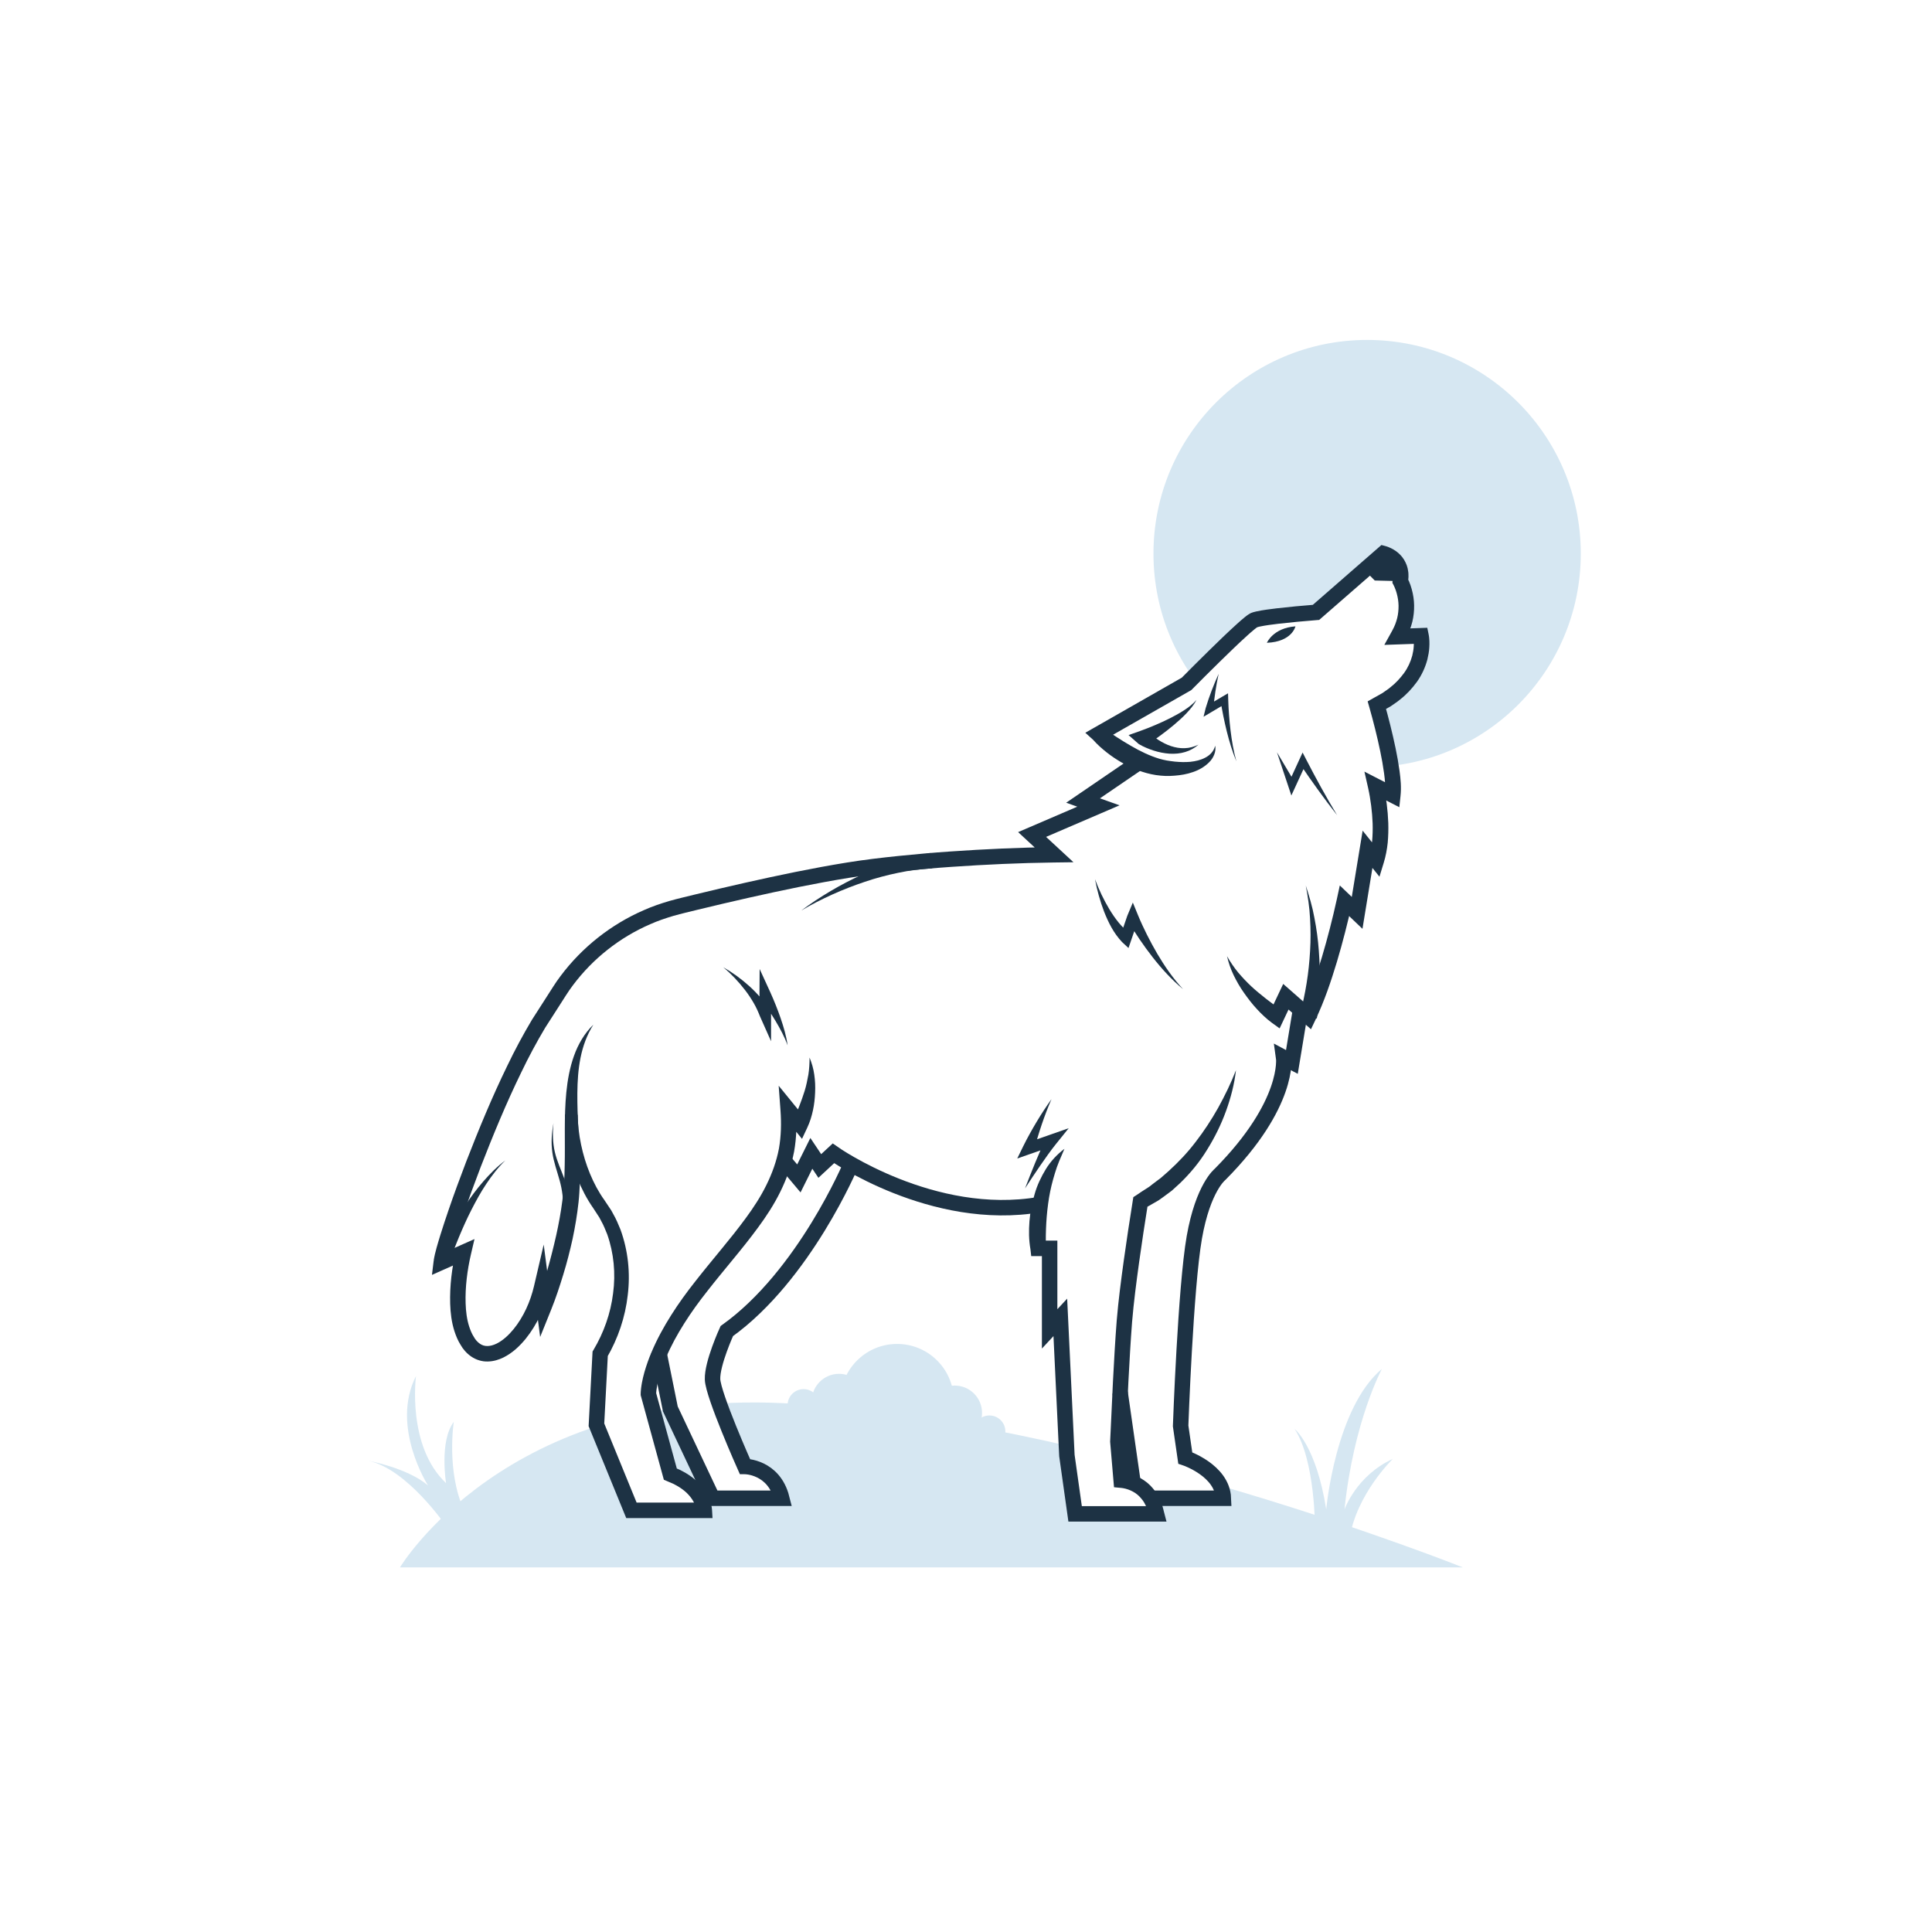 <?xml version="1.0" encoding="utf-8"?>
<!-- Generator: Adobe Illustrator 27.5.0, SVG Export Plug-In . SVG Version: 6.00 Build 0)  -->
<svg version="1.1" xmlns="http://www.w3.org/2000/svg" xmlns:xlink="http://www.w3.org/1999/xlink" x="0px" y="0px"
	 viewBox="0 0 500 500" style="enable-background:new 0 0 500 500;" xml:space="preserve">
<g id="BACKGROUND">
	<rect style="fill:#FFFFFF;" width="500" height="500"/>
</g>
<g id="OBJECTS">
	<g>
		<circle style="fill:#D6E7F2;" cx="353.81" cy="143.269" r="55.294"/>
		<path style="fill:#D6E7F2;" d="M103.509,405.645h275.093c0,0-97.058-38.788-176.063-42.511
			C130.934,359.759,103.509,405.645,103.509,405.645z"/>
		<path style="fill:#D6E7F2;" d="M340.333,395.85c0,0,0.094-17.854-5.283-26.028c0,0,5.593,4.41,8.174,20.812
			c0,0,2.366-26.297,14.412-36.353c0,0-7.314,13.498-9.68,36.353c0,0,3.064-8.766,12.503-13.068c0,0-9.491,9.175-11.212,20.721
			L340.333,395.85z"/>
		<path style="fill:#D6E7F2;" d="M115.44,394.931c0,0-10.074-14.815-20.148-16.889c0,0,10.148,1.824,15.481,6.399
			c0,0-9.778-15.214-3.111-28.325c0,0-2.444,18.099,7.778,27.716c0,0-1.778-10.879,2-15.853c0,0-2,12.749,2.667,22.887
			L115.44,394.931z"/>
		<g>
			
				<ellipse transform="matrix(0.031 -1 1 0.031 -137.642 583.25)" style="fill:#D6E7F2;" cx="232.007" cy="362.618" rx="14.667" ry="14.667"/>
			<circle style="fill:#D6E7F2;" cx="217.145" cy="362.618" r="7.075"/>
			
				<ellipse transform="matrix(0.107 -0.994 0.994 0.107 -142.83 572.256)" style="fill:#D6E7F2;" cx="247.205" cy="365.653" rx="7.075" ry="7.075"/>
			<path style="fill:#D6E7F2;" d="M212.085,363.635c0,2.28-1.848,4.128-4.128,4.128c-2.28,0-4.128-1.848-4.128-4.128
				s1.848-4.128,4.128-4.128C210.237,359.507,212.085,361.355,212.085,363.635z"/>
			<path style="fill:#D6E7F2;" d="M260.186,370.45c0,2.28-1.848,4.128-4.128,4.128c-2.28,0-4.128-1.848-4.128-4.128
				c0-2.28,1.848-4.128,4.128-4.128C258.338,366.322,260.186,368.17,260.186,370.45z"/>
		</g>
	</g>
	<g>
		<path style="fill:#FFFFFF;" d="M367.745,164.547l-5.993,0.213c4.575-7.553,0.638-14.362,0.638-14.362s1.33-6.17-4.362-7.128
			l-4.91,4.282l-12.537,10.932c0,0-13.937,1.064-16.064,2.021c-2.128,0.958-17.447,16.49-17.447,16.49l-22.802,13.015
			c0,0,4.385,4.012,10.028,6.639l-14.911,9.886l2.97,2.88l-15.25,6.554l2.947,4.937h-13.778c0,0-25.578,2.768-30.873,3.436
			c-14.405,1.82-35.558,6.724-49.812,10.259c-12.202,3.026-22.87,10.387-30.032,20.72c-2,2.885-4.165,6.226-6.471,10.082
			c-11.83,19.784-24.682,57.236-24.895,61.279l5.745-2.553c0,0-4.043,15.745,1.277,23.405c5.319,7.66,15.958-1.277,18.937-14.256
			l0.638,4.894c0,0,6.596-17.235,7.234-31.916c0.153-3.511,0.072-7.106-0.022-10.686l0.595,0.287
			c0.859,4.625,2.713,10.731,6.732,16.285c7.802,10.78,6.951,26.654,0,38.222l-0.968,18.376l9.053,22.128h18.866
			c0,0-0.213-6.099-8.795-9.362l-5.674-20.71c0,0-0.086-3.218,2.234-9.08l0.909,0.396l2.531,12.514l10.919,23.121h17.921
			c-2.083-8.227-9.548-8.227-9.548-8.227s-8.227-18.44-8.369-22.554c-0.142-4.114,3.688-12.483,3.688-12.483
			c17.2-12.299,28.491-35.137,31.398-41.486l0.019-0.024l3.799,0.67c1.438,0.526,3.254,1.171,5.271,1.845
			c9.464,4.188,23.141,8.383,37.657,6.659c1.089,0.095,2.033,0.174,2.802,0.237c-0.962,5.976-0.376,10.691-0.376,10.691h2.979
			v20.841l2.766-2.979l1.702,35.746l2.128,15.107h21.065c-0.327-1.637-0.87-2.962-1.529-4.043h0.342h3.721h14.771
			c-0.284-7.234-9.864-10.424-9.864-10.424l-1.201-8.3c0,0,0.092-2.581,0.269-6.587l-0.159,0.523l3.179-41.14
			c0,0,1.161-13.765,6.522-17.525c3.089-2.166,5.168-5.697,6.38-8.306l1.649,1.214c5-5.889,9.778-22.889,9.778-22.889l1.889,1
			l2.029-13.581l1.515,1.331c5.39-11.064,9.362-29.93,9.362-29.93l3.262,3.121l2.695-16.454l2.27,2.837
			c2.553-7.943-0.142-19.15-0.142-19.15l4.397,2.27c0.851-6.241-4.114-23.263-4.114-23.263l2.411-1.348
			C369.944,174.05,367.745,164.547,367.745,164.547z M289.303,373.064c0,0,0.187-4.533,0.473-10.446l4.658,21.823
			c-2.208-1.304-4.28-1.377-4.28-1.377L289.303,373.064z"/>
		<g>
			<g>
				<path style="fill:#1D3244;" d="M317.551,247.457c0.849,1.504,1.804,2.896,2.863,4.198c1.084,1.284,2.228,2.493,3.44,3.63
					c1.213,1.136,2.515,2.169,3.802,3.196c1.298,0.99,2.648,2.017,3.888,2.916l0.002,0.001l-3.021,0.792l2.412-5.106l1.155-2.444
					l2.031,1.784l5.815,5.107l-3.173,0.638c2.167-4.547,3.835-9.463,5.327-14.41c0.744-2.479,1.427-4.982,2.077-7.493
					c0.644-2.507,1.26-5.05,1.801-7.553l0.769-3.558l2.622,2.509l3.262,3.121l-3.407,1.139l2.698-16.454l0.738-4.499l2.848,3.56
					l2.269,2.837l-3.513,0.646c0.416-1.37,0.687-2.825,0.85-4.316c0.134-1.501,0.173-3.028,0.132-4.566
					c-0.057-1.539-0.185-3.086-0.38-4.627c-0.195-1.527-0.457-3.112-0.782-4.546l-0.965-4.267l3.862,1.994l4.397,2.27l-2.934,1.525
					c0.173-1.559,0.016-3.505-0.24-5.372c-0.259-1.888-0.596-3.794-0.993-5.696c-0.794-3.799-1.751-7.624-2.814-11.355l-0.44-1.546
					l1.394-0.784l2.427-1.364c0.687-0.514,1.426-0.936,2.08-1.509c1.377-1.069,2.534-2.339,3.528-3.693
					c0.986-1.364,1.683-2.892,2.114-4.479c0.182-0.8,0.348-1.608,0.383-2.421c0.037-0.406,0.027-0.81,0.016-1.207
					c-0.014-0.195-0.017-0.399-0.043-0.582c-0.015-0.173-0.054-0.41-0.065-0.471l2.037,1.561l-5.993,0.212l-3.565,0.126l1.769-3.186
					c0.533-0.96,1.04-1.934,1.337-2.973c0.347-1.024,0.507-2.096,0.563-3.169c0.059-1.075-0.037-2.163-0.265-3.226
					c-0.114-0.531-0.259-1.055-0.433-1.566c-0.165-0.485-0.413-1.057-0.582-1.375l-0.296-0.556l0.052-0.778
					c0.02-0.293,0.07-0.592,0.081-0.877c-0.025-0.271,0.018-0.567-0.049-0.813c-0.047-0.531-0.244-0.971-0.481-1.387
					c-0.246-0.41-0.59-0.778-1.025-1.088c-0.223-0.149-0.453-0.296-0.703-0.413c-0.219-0.118-0.569-0.237-0.666-0.267l1.793-0.44
					l-17.449,15.211l-0.5,0.436l-0.667,0.053c-3.311,0.263-6.647,0.566-9.932,0.948c-1.621,0.199-3.316,0.404-4.764,0.718
					c-0.896,0.216-0.596,0.115-1.402,0.724c-0.587,0.477-1.207,1.019-1.812,1.569c-2.438,2.204-4.838,4.546-7.224,6.878
					c-2.384,2.339-4.757,4.705-7.104,7.077l-0.195,0.197l-0.238,0.136l-22.804,13.011l0.361-3.21l0.001,0.001
					c2.281,1.508,4.668,3.125,7.057,4.484c2.388,1.402,4.853,2.583,7.372,3.348c0.635,0.195,1.252,0.314,1.914,0.449
					c0.678,0.09,1.359,0.23,2.038,0.284c1.359,0.132,2.727,0.181,4.069,0.054c1.336-0.147,2.66-0.44,3.836-1.072
					c1.184-0.603,2.216-1.612,2.573-3.097c0.319,1.501-0.439,3.216-1.611,4.341c-1.168,1.167-2.648,1.989-4.179,2.5
					c-1.534,0.539-3.127,0.801-4.712,0.917c-0.796,0.072-1.585,0.088-2.377,0.072c-0.798-0.045-1.651-0.097-2.452-0.227
					c-3.249-0.501-6.238-1.739-8.943-3.294c-1.35-0.79-2.644-1.655-3.856-2.618c-1.218-0.981-2.35-1.959-3.434-3.195l-0.002-0.002
					l-2.038-1.841l2.399-1.369l22.8-13.018l-0.433,0.333c2.37-2.396,4.746-4.767,7.149-7.126c2.41-2.357,4.81-4.702,7.347-6.998
					c0.636-0.577,1.277-1.141,1.991-1.722l0.556-0.437c0.171-0.141,0.543-0.363,0.816-0.523c0.295-0.185,0.606-0.247,0.914-0.362
					c0.283-0.084,0.488-0.122,0.736-0.183c1.832-0.393,3.473-0.576,5.179-0.791c3.378-0.393,6.723-0.698,10.098-0.967l-1.168,0.489
					l17.445-15.216l0.804-0.701l0.989,0.261c0.365,0.096,0.551,0.167,0.803,0.261c0.234,0.09,0.462,0.19,0.683,0.299
					c0.446,0.213,0.87,0.473,1.284,0.758c0.819,0.581,1.564,1.346,2.114,2.253c0.542,0.9,0.93,1.927,1.04,2.931
					c0.104,0.51,0.068,0.992,0.088,1.488c-0.016,0.483-0.084,0.947-0.132,1.42l-0.244-1.333c0.423,0.785,0.651,1.374,0.901,2.07
					c0.231,0.674,0.42,1.357,0.568,2.05c0.297,1.384,0.424,2.812,0.35,4.237c-0.07,1.421-0.292,2.849-0.742,4.2
					c-0.401,1.371-1.045,2.637-1.735,3.858l-1.796-3.06l5.993-0.214l1.701-0.061l0.336,1.622c0.084,0.404,0.111,0.638,0.144,0.937
					c0.038,0.288,0.046,0.559,0.064,0.838c0.018,0.551,0.026,1.099-0.018,1.639c-0.051,1.087-0.259,2.148-0.505,3.196
					c-0.557,2.077-1.476,4.056-2.711,5.774c-1.24,1.708-2.679,3.257-4.302,4.523c-0.78,0.675-1.689,1.219-2.533,1.826l-2.536,1.429
					l0.954-2.329c1.104,3.874,2.069,7.726,2.895,11.666c0.411,1.967,0.766,3.958,1.044,5.986c0.261,2.043,0.493,4.071,0.24,6.45
					l-0.307,2.881l-2.627-1.355l-4.398-2.269l2.897-2.273c0.387,1.711,0.646,3.311,0.863,4.981c0.21,1.657,0.349,3.326,0.412,5.009
					c0.046,1.685,0.006,3.385-0.148,5.096c-0.186,1.714-0.497,3.44-1.023,5.157l-1.116,3.642l-2.398-2.996l-2.27-2.837l3.585-0.939
					l-2.693,16.455l-0.622,3.802l-2.785-2.663l-3.263-3.12l3.392-1.049c-0.565,2.616-1.183,5.163-1.84,7.729
					c-0.661,2.558-1.356,5.108-2.117,7.646c-1.532,5.073-3.224,10.113-5.563,15.029l-1.149,2.415l-2.024-1.777l-5.816-5.105
					l3.185-0.661l-2.411,5.107l-1.046,2.215l-1.975-1.423l-0.003-0.002c-0.781-0.571-1.433-1.122-2.087-1.74
					c-0.658-0.596-1.274-1.234-1.869-1.891c-1.207-1.295-2.276-2.716-3.297-4.153c-1.018-1.441-1.901-2.98-2.669-4.556
					C318.503,250.799,317.935,249.131,317.551,247.457z"/>
			</g>
			<g>
				<path style="fill:#1D3244;" d="M296.268,198.687l-14.844,10.137l-0.455-3.535l3.972,1.418l4.793,1.712l-4.676,2.009
					l-17.163,7.376l0.568-3.306l5.674,5.248l3.678,3.403l-5.024,0.065c-8.84,0.115-17.743,0.521-26.59,1.133
					c-4.428,0.304-8.848,0.696-13.257,1.147c-4.418,0.458-8.8,0.971-13.154,1.677c-8.729,1.412-17.433,3.24-26.105,5.188
					c-4.336,0.978-8.665,1.997-12.988,3.046c-2.14,0.53-4.377,1.041-6.401,1.617c-2.051,0.613-4.087,1.297-6.044,2.174
					c-7.866,3.405-14.813,8.892-19.953,15.752c-1.294,1.675-2.425,3.631-3.631,5.459l-3.572,5.564
					c-2.242,3.764-4.32,7.635-6.227,11.625c-3.87,7.94-7.257,16.153-10.467,24.419c-1.577,4.145-3.128,8.303-4.554,12.495
					c-0.714,2.094-1.419,4.194-2.066,6.295c-0.342,1.052-0.627,2.097-0.934,3.145c-0.276,1.015-0.555,2.142-0.657,2.834
					l-2.809-1.933l5.745-2.553l3.669-1.631l-0.919,3.956c-0.949,4.085-1.505,8.482-1.376,12.66c0.066,2.093,0.318,4.169,0.926,6.037
					c0.309,0.924,0.662,1.828,1.16,2.592c0.441,0.828,1.016,1.432,1.618,1.849c1.171,0.837,2.698,0.753,4.334-0.046
					c1.615-0.799,3.117-2.193,4.393-3.752c2.562-3.164,4.327-7.088,5.272-11.135l2.507-10.738l1.425,10.927l0.636,4.879l0.002,0.014
					l-3.851-0.456c1.976-5.774,3.676-11.771,5.02-17.75c0.664-2.997,1.219-6.01,1.6-9.028c0.215-1.509,0.332-3.014,0.452-4.522
					c0.069-1.527,0.137-3.055,0.148-4.6c0.145-6.169-0.209-12.476,0.419-18.85c0.319-3.176,0.882-6.376,1.973-9.421
					c1.076-3.037,2.746-5.903,5.023-8.095c-3.395,5.384-4.078,11.582-4.14,17.676c-0.055,6.132,0.496,12.341,0.649,18.683
					c0.037,1.584,0.015,3.183-0.01,4.784c-0.077,1.615-0.157,3.232-0.335,4.829c-0.349,3.197-0.878,6.353-1.538,9.471
					c-0.691,3.11-1.473,6.192-2.409,9.225c-0.931,3.044-1.906,6.029-3.115,9.028l-2.871,7.124l-0.98-7.58l-0.002-0.014l-0.637-4.879
					l3.932,0.189c-1.082,4.598-3.035,9.005-6.072,12.771c-1.539,1.859-3.335,3.608-5.716,4.806c-1.189,0.586-2.555,1.019-4.05,1.052
					c-1.49,0.06-3.073-0.431-4.298-1.275c-1.229-0.839-2.169-1.952-2.789-3.073c-0.708-1.11-1.171-2.295-1.563-3.474
					c-0.762-2.372-1.032-4.762-1.111-7.106c-0.129-4.716,0.441-9.223,1.5-13.795l2.749,2.325l-5.745,2.553l-3.217,1.43l0.408-3.363
					c0.185-1.522,0.505-2.548,0.795-3.687c0.32-1.091,0.622-2.197,0.969-3.264c0.665-2.158,1.379-4.285,2.104-6.41
					c1.446-4.249,3.011-8.445,4.604-12.632c3.244-8.352,6.66-16.64,10.603-24.731c1.938-4.054,4.078-8.048,6.398-11.941l3.652-5.691
					c1.25-1.891,2.349-3.808,3.779-5.668c5.553-7.412,13.06-13.342,21.561-17.021c2.114-0.946,4.313-1.688,6.53-2.348
					c2.265-0.641,4.377-1.118,6.563-1.66c4.341-1.053,8.691-2.077,13.051-3.061c8.724-1.959,17.479-3.8,26.354-5.236
					c4.447-0.721,8.924-1.245,13.373-1.706c4.459-0.456,8.922-0.852,13.388-1.158c8.94-0.618,17.857-1.026,26.846-1.143
					l-1.345,3.468l-5.674-5.248l-2.26-2.09l2.828-1.215l17.163-7.376l0.117,3.721l-3.972-1.418l-3.698-1.321l3.243-2.215
					l14.844-10.137L296.268,198.687z"/>
			</g>
			<g>
				<path style="fill:#1D3244;" d="M149.493,288.495c0.003,1.208,0.102,2.573,0.258,3.862c0.149,1.306,0.368,2.607,0.636,3.896
					c0.543,2.576,1.307,5.102,2.307,7.518c0.999,2.415,2.227,4.732,3.739,6.835l1.172,1.755l0.602,0.912l0.522,0.957
					c0.732,1.261,1.284,2.605,1.838,3.946c1.993,5.446,2.595,11.327,1.891,17.009c-0.638,5.699-2.522,11.228-5.417,16.206
					l0.283-0.925l0,0l-0.968,18.376l-0.146-0.862l9.053,22.128l-1.851-1.243h18.866l-1.999,2.07c0,0.04-0.011-0.103-0.027-0.179
					c-0.011-0.089-0.035-0.19-0.057-0.29c-0.042-0.199-0.104-0.409-0.173-0.614c-0.139-0.413-0.317-0.826-0.538-1.221
					c-0.432-0.796-1.013-1.529-1.682-2.196c-0.676-0.663-1.467-1.237-2.309-1.753c-0.42-0.26-0.882-0.469-1.318-0.711l-1.403-0.599
					l-0.964-0.412l-0.255-0.929l-5.674-20.71l-0.066-0.242l-0.004-0.229c-0.004-0.215,0.005-0.327,0.009-0.468l0.025-0.391
					c0.018-0.255,0.041-0.505,0.075-0.743c0.053-0.49,0.139-0.955,0.219-1.426c0.174-0.932,0.396-1.839,0.645-2.732
					c0.519-1.776,1.122-3.512,1.845-5.181c1.415-3.356,3.156-6.525,5.076-9.556c1.91-3.03,4.027-5.946,6.221-8.712
					c2.175-2.79,4.425-5.494,6.638-8.199c2.223-2.701,4.399-5.398,6.426-8.168c2.036-2.763,3.897-5.613,5.368-8.619
					c1.482-2.997,2.606-6.134,3.228-9.38c0.574-3.256,0.651-6.586,0.406-9.917l-0.469-6.37l4.011,4.923l3.119,3.828l0.001,0.002
					l-3.361,0.415l1.544-3.842c0.499-1.318,0.996-2.649,1.416-4.015c0.419-1.368,0.701-2.766,0.958-4.196
					c0.225-1.434,0.307-2.89,0.305-4.405c0.573,1.386,1.011,2.876,1.217,4.403c0.224,1.524,0.299,3.085,0.22,4.634
					c-0.063,1.551-0.225,3.108-0.56,4.627c-0.335,1.538-0.765,2.975-1.478,4.492l-1.352,2.881l-2.009-2.466l-0.001-0.002
					l-3.119-3.828l3.542-1.447c0.276,3.655,0.192,7.365-0.457,11.017c-0.695,3.643-1.957,7.152-3.578,10.426
					c-1.612,3.288-3.604,6.325-5.719,9.197c-2.109,2.883-4.335,5.639-6.563,8.345c-2.222,2.716-4.452,5.397-6.584,8.132
					c-2.157,2.722-4.159,5.484-5.985,8.379c-1.827,2.883-3.467,5.877-4.773,8.977c-0.67,1.545-1.214,3.125-1.679,4.709
					c-0.22,0.794-0.415,1.589-0.563,2.378c-0.066,0.393-0.141,0.788-0.18,1.17c-0.028,0.195-0.044,0.381-0.057,0.563
					c-0.018,0.169-0.021,0.397-0.025,0.452l-0.07-0.47l5.674,20.71l-1.218-1.341l1.701,0.727c0.551,0.296,1.115,0.56,1.652,0.89
					c1.077,0.657,2.118,1.411,3.051,2.325c0.926,0.918,1.758,1.964,2.4,3.147c0.326,0.588,0.599,1.212,0.818,1.865
					c0.109,0.328,0.206,0.66,0.282,1.011c0.039,0.174,0.077,0.348,0.104,0.538c0.031,0.201,0.054,0.337,0.073,0.659l0.122,2.07
					h-2.121h-18.866h-1.343l-0.509-1.243l-9.053-22.128l-0.17-0.415l0.023-0.448l0.968-18.376v0l0.029-0.499l0.254-0.426
					c2.643-4.436,4.424-9.446,5.055-14.606c0.701-5.148,0.195-10.446-1.511-15.285c-0.48-1.186-0.949-2.382-1.582-3.493
					l-0.447-0.848l-0.521-0.802l-1.085-1.665c-1.65-2.355-2.97-4.915-4.029-7.557c-1.06-2.644-1.852-5.379-2.405-8.154
					c-0.273-1.389-0.492-2.787-0.637-4.197c-0.151-1.424-0.247-2.79-0.232-4.314L149.493,288.495z"/>
			</g>
			<g>
				<path style="fill:#1D3244;" d="M319.872,276.962c-0.415,3.614-1.345,7.183-2.602,10.634c-1.257,3.456-2.903,6.788-4.872,9.948
					c-1.936,3.185-4.347,6.102-7.063,8.714l-2.095,1.906l-2.281,1.69c-0.382,0.279-0.767,0.553-1.159,0.818l-1.232,0.71
					c-0.818,0.478-1.643,0.941-2.476,1.382l-0.001,0l1.022-1.437c-0.821,5.111-1.599,10.248-2.314,15.377
					c-0.708,5.129-1.384,10.275-1.811,15.371c-0.398,5.143-0.685,10.331-0.957,15.513l-0.73,15.559l-0.005-0.252l0.851,10
					l-1.935-1.829c0.483,0.027,0.77,0.069,1.128,0.131c0.341,0.056,0.671,0.136,1,0.218c0.655,0.174,1.294,0.401,1.914,0.677
					c1.235,0.557,2.406,1.321,3.38,2.295c0.959,0.972,1.817,2.078,2.373,3.294c0.339,0.589,0.51,1.222,0.759,1.836
					c0.2,0.622,0.336,1.252,0.5,1.879l0.625,2.392h-2.586h-21.064h-1.738l-0.242-1.721l-2.128-15.107l-0.013-0.092l-0.004-0.092
					l-1.702-35.746l3.463,1.266l-2.766,2.979l-3.466,3.732v-5.093v-20.841l2,2h-2.979h-1.786l-0.199-1.752l0-0.001
					c-0.436-2.494-0.439-4.816-0.262-7.217c0.19-2.378,0.64-4.742,1.334-7.034c0.639-2.305,1.693-4.505,2.931-6.54
					c1.26-2.032,2.922-3.811,4.79-5.213c-0.928,2.18-1.854,4.179-2.461,6.31c-0.647,2.098-1.172,4.195-1.523,6.335
					c-0.347,2.137-0.578,4.285-0.708,6.446c-0.127,2.137-0.148,4.382-0.132,6.417v0l-1.984-1.752h2.979h2v2v20.841l-3.466-1.361
					l2.766-2.979l3.237-3.486l0.226,4.752l1.702,35.746l-0.017-0.184l2.128,15.107l-1.98-1.721h21.064l-1.961,2.392
					c-0.132-0.469-0.23-0.954-0.376-1.412c-0.189-0.432-0.299-0.915-0.542-1.308c-0.381-0.86-0.961-1.563-1.581-2.208
					c-0.631-0.638-1.397-1.134-2.227-1.512c-0.417-0.186-0.851-0.34-1.293-0.458c-0.222-0.054-0.444-0.11-0.663-0.145
					c-0.201-0.04-0.478-0.067-0.562-0.074l-1.794-0.166l-0.142-1.664l-0.851-10l-0.011-0.131l0.006-0.121l0.732-15.601
					c0.274-5.202,0.561-10.397,0.965-15.622c0.442-5.267,1.124-10.435,1.837-15.605c0.72-5.169,1.499-10.313,2.327-15.469
					l0.141-0.88l0.881-0.558l0.001,0c0.707-0.493,1.422-0.965,2.145-1.422l1.079-0.692l1.014-0.789l2.049-1.545l1.932-1.699
					c2.542-2.302,4.935-4.821,7.045-7.605c2.137-2.76,4.07-5.715,5.812-8.813C316.979,283.569,318.565,280.347,319.872,276.962z"/>
			</g>
			<path style="fill:none;stroke:#1D3244;stroke-width:4;stroke-miterlimit:10;" d="M202.539,299.976l4.208,5l3.229-6.49
				l2.185,3.268l3.522-3.268c0,0,25.656,18.078,53.468,13.241"/>
			<path style="fill:none;stroke:#1D3244;stroke-width:4;stroke-miterlimit:10;" d="M220.244,301.303
				c0,0-12.044,28.801-32.15,43.179c0,0-3.83,8.369-3.688,12.483c0.142,4.114,8.369,22.554,8.369,22.554s7.465,0,9.548,8.227
				h-17.921l-10.919-23.121l-2.996-14.811"/>
			<path style="fill:none;stroke:#1D3244;stroke-width:4;stroke-miterlimit:10;" d="M336.576,261.287l-2.235,13.547l-2.128-1.136
				c0,0,1.702,11.916-16.454,30.215c0,0-4.397,3.404-6.667,16.313s-3.546,48.796-3.546,48.796l1.201,8.3c0,0,9.58,3.19,9.864,10.424
				h-18.493"/>
			
				<line style="fill:none;stroke:#1D3244;stroke-width:4;stroke-miterlimit:10;" x1="293.249" y1="383.832" x2="289.886" y2="360.396"/>
			<g>
				<path style="fill:#1D3244;" d="M309.634,181.139c-0.632,1.29-1.595,2.411-2.585,3.466c-1.004,1.05-2.083,2.028-3.194,2.964
					c-1.112,0.935-2.257,1.829-3.427,2.693c-1.177,0.866-2.344,1.692-3.607,2.511l0.347-3.373l0,0
					c0.704,0.729,1.714,1.511,2.685,2.133c0.996,0.638,2.061,1.168,3.186,1.552c1.124,0.371,2.314,0.592,3.53,0.546
					c1.217-0.033,2.447-0.354,3.604-0.915c-0.969,0.837-2.136,1.516-3.434,1.9c-1.294,0.399-2.687,0.516-4.065,0.435
					c-1.377-0.092-2.745-0.368-4.064-0.788c-0.66-0.21-1.312-0.451-1.953-0.727c-0.656-0.29-1.241-0.554-1.948-0.98v0l-2.637-2.317
					l2.983-1.056c1.271-0.45,2.595-0.98,3.877-1.522c1.289-0.547,2.564-1.13,3.816-1.759c1.252-0.63,2.481-1.304,3.658-2.064
					C307.574,183.067,308.724,182.241,309.634,181.139z"/>
			</g>
			<path style="fill:#1D3244;" d="M327.868,166.355c0,0,1.596-3.83,7.394-4.255C335.262,162.1,334.411,166.089,327.868,166.355z"/>
			<path style="fill:#1D3244;" d="M353.118,147.551l2.676,2.687l6.596,0.16c0,0,1.33-6.17-4.362-7.128L353.118,147.551z"/>
			<g>
				<path style="fill:#1D3244;" d="M283.384,227.533c1.007,2.716,2.255,5.332,3.716,7.772c1.465,2.416,3.2,4.719,5.28,6.254l0,0
					l-2.415,0.635l1.778-5.185l0,0l1.433-3.426l1.338,3.264c0.688,1.679,1.492,3.399,2.324,5.067
					c0.839,1.674,1.733,3.323,2.682,4.943c1.91,3.231,4.053,6.343,6.641,9.12c-2.932-2.412-5.518-5.264-7.88-8.274
					c-1.176-1.511-2.305-3.061-3.384-4.65c-1.079-1.598-2.104-3.194-3.089-4.909l2.772-0.162l0,0l-1.778,5.185l-0.749,2.186
					l-1.666-1.551l-0.001,0c-2.22-2.361-3.546-5.096-4.634-7.837C284.694,233.207,283.911,230.387,283.384,227.533z"/>
			</g>
			<g>
				<path style="fill:#1D3244;" d="M315.384,174.385c-0.662,3.06-1.139,6.153-1.387,9.221l0,0.001l-1.493-1.045l3.851-2.283l0,0
					l1.459-0.855l0.047,1.633c0.077,2.656,0.288,5.359,0.606,8.028c0.33,2.673,0.779,5.338,1.508,7.949
					c-1.045-2.503-1.828-5.123-2.491-7.767c-0.653-2.653-1.198-5.314-1.616-8.047l1.506,0.778l0,0l-3.851,2.283l-2.048,1.214
					l0.555-2.258l0-0.001C312.956,180.183,314.088,177.242,315.384,174.385z"/>
			</g>
			<g>
				<path style="fill:#1D3244;" d="M330.475,194.691l4.782,8.058l-1.818-0.002l2.815-6.13l0.856-1.864l0.915,1.775
					c2.517,4.883,5.161,9.732,8.026,14.449c-3.417-4.344-6.632-8.845-9.751-13.437l1.771-0.089l-2.815,6.13l-1.053,2.294
					l-0.765-2.296L330.475,194.691z"/>
			</g>
			<g>
				<path style="fill:#1D3244;" d="M265.268,307.571c0.85-2.226,1.725-4.443,2.638-6.652c0.92-2.212,1.846-4.404,2.961-6.61
					l1.753,2.234l-5.926,2.074l-3.431,1.201l1.524-3.124c0.541-1.109,1.094-2.147,1.671-3.198c0.574-1.045,1.167-2.077,1.778-3.095
					c1.216-2.04,2.516-4.025,3.889-5.941c-0.938,2.164-1.78,4.354-2.528,6.572c-0.377,1.107-0.732,2.22-1.065,3.337
					c-0.331,1.111-0.653,2.249-0.921,3.339l-1.907-1.922l5.926-2.074l4.954-1.734l-3.202,3.968c-1.44,1.785-2.813,3.741-4.157,5.689
					C267.881,303.589,266.564,305.572,265.268,307.571z"/>
			</g>
			<g>
				<path style="fill:#1D3244;" d="M187.162,250.311c2.399,1.356,4.653,3.004,6.741,4.882c1.051,0.934,2.03,1.96,2.964,3.045
					c0.938,1.083,1.764,2.279,2.536,3.535l0.002,0.003l-2.854,0.646v-4.885v-0.003l0.044-6.761l2.745,5.995
					c0.519,1.133,0.978,2.237,1.431,3.367c0.446,1.127,0.876,2.257,1.267,3.402c0.779,2.285,1.473,4.621,1.79,6.997
					c-0.804-2.253-1.941-4.335-3.151-6.365c-0.606-1.014-1.247-2.008-1.9-2.99c-0.653-0.976-1.333-1.96-2.017-2.879l2.79-0.766
					v0.003v4.885v7.048l-2.854-6.403l-0.001-0.003c-0.463-1.191-0.993-2.387-1.665-3.527c-0.666-1.14-1.399-2.264-2.229-3.326
					C191.158,254.077,189.272,252.075,187.162,250.311z"/>
			</g>
			<g>
				<path style="fill:#1D3244;" d="M144.753,320.024c0.486-2.392,0.94-4.81,0.984-7.237c0.063-2.425-0.227-4.84-0.886-7.22
					c-0.643-2.38-1.556-4.789-1.908-7.33c-0.359-2.537-0.167-5.092,0.303-7.556c-0.256,2.499-0.219,5.026,0.339,7.436
					c0.55,2.415,1.631,4.656,2.511,7.054c0.896,2.395,1.446,4.982,1.601,7.578c0.176,2.604-0.078,5.18-0.372,7.741L144.753,320.024z
					"/>
			</g>
			<g>
				<path style="fill:#1D3244;" d="M112.33,325.946c1.175-2.459,2.424-4.769,3.743-7.086c1.324-2.302,2.702-4.57,4.2-6.762
					c1.504-2.185,3.049-4.342,4.798-6.337c1.739-1.994,3.606-3.89,5.72-5.45c-1.899,1.816-3.479,3.9-4.923,6.054
					c-1.451,2.153-2.686,4.447-3.871,6.749c-1.18,2.308-2.236,4.681-3.231,7.07c-0.983,2.384-1.925,4.834-2.714,7.228
					L112.33,325.946z"/>
			</g>
			<g>
				<path style="fill:#1D3244;" d="M207.384,235.645c2.42-1.836,4.978-3.501,7.603-5.057c2.63-1.551,5.347-2.967,8.138-4.252
					c2.784-1.302,5.668-2.411,8.619-3.367c2.944-0.99,6.001-1.657,9.098-2.224l0.425,3.977c-2.913,0.212-5.858,0.513-8.762,1.149
					c-2.908,0.6-5.805,1.359-8.646,2.325c-2.846,0.948-5.659,2.04-8.413,3.28C212.697,232.721,209.99,234.086,207.384,235.645z"/>
			</g>
			<g>
				<path style="fill:#1D3244;" d="M336.39,262.543c0.735-2.541,1.32-5.346,1.761-8.086c0.447-2.762,0.739-5.557,0.898-8.365
					c0.174-2.81,0.162-5.634-0.013-8.458c-0.129-2.833-0.579-5.637-1.097-8.447c0.882,2.708,1.711,5.469,2.22,8.301
					c0.555,2.824,0.95,5.692,1.154,8.578c0.22,2.886,0.302,5.792,0.22,8.701c-0.086,2.931-0.28,5.778-0.734,8.809L336.39,262.543z"
					/>
			</g>
		</g>
	</g>
</g>
</svg>
